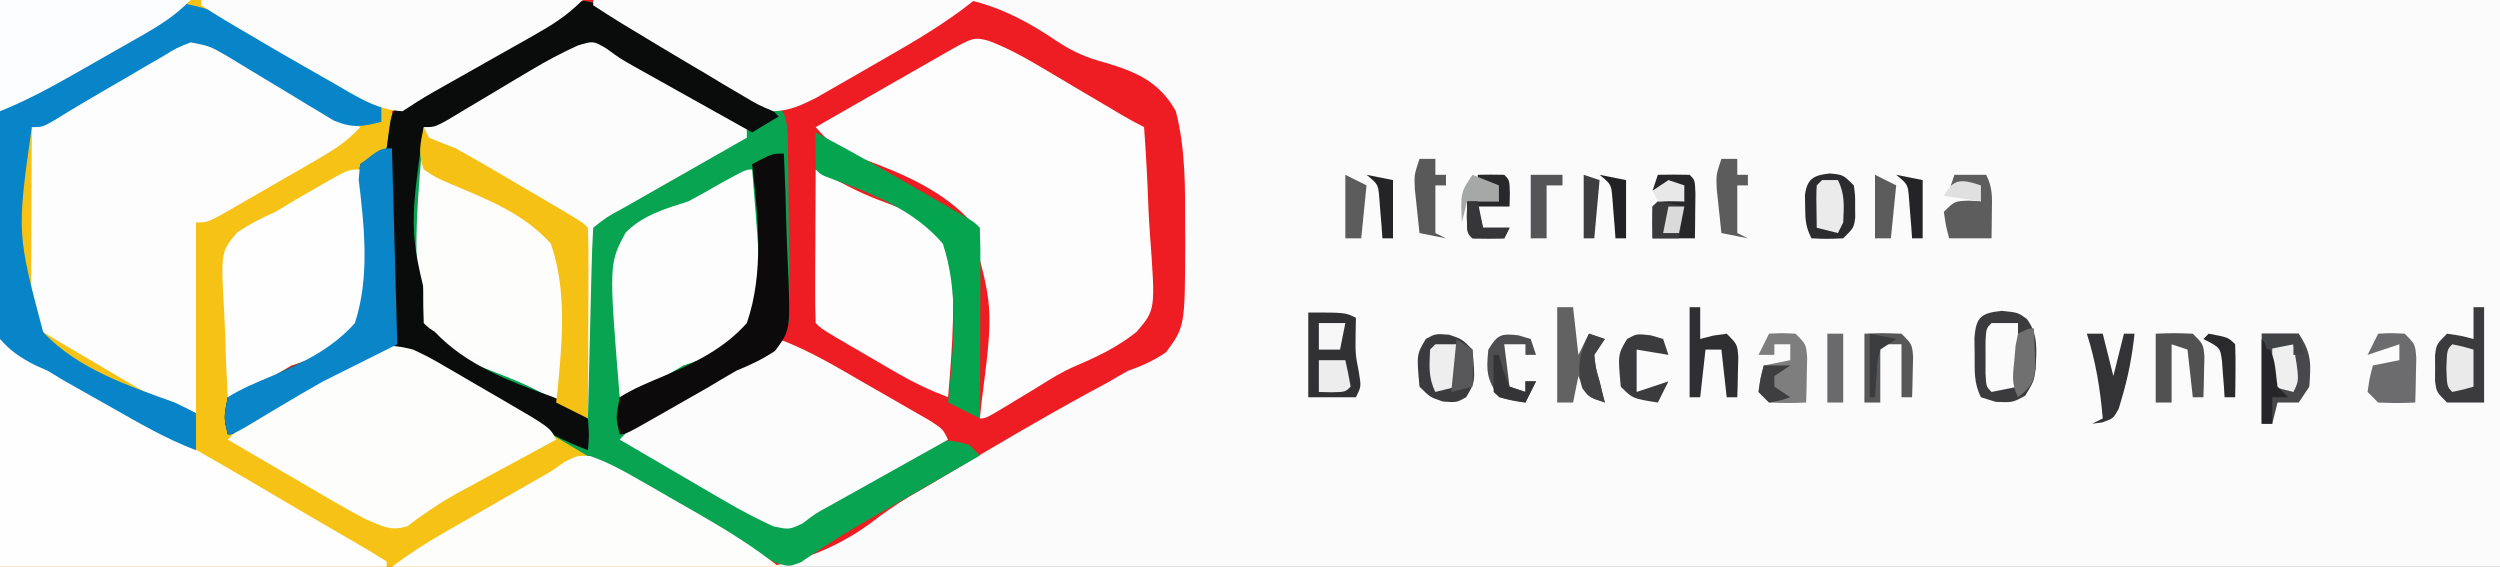<?xml version="1.0" encoding="UTF-8"?>
<svg version="1.1" xmlns="http://www.w3.org/2000/svg" width="472" height="107">
<rect width="100%" height="100%" fill="#808080" stroke="none"/>
<path d="M0 0 C155.76 0 311.52 0 472 0 C472 35.31 472 70.62 472 107 C316.24 107 160.48 107 0 107 C0 71.69 0 36.38 0 0 Z " fill="#FCFBFC" transform="translate(0,0)"/>
<path d="M0 0 C45.959 -0.403 45.959 -0.403 65.287 -0.488 C78.608 -0.548 91.929 -0.617 105.25 -0.754 C114.953 -0.854 124.656 -0.919 134.36 -0.941 C139.493 -0.954 144.624 -0.984 149.756 -1.057 C154.6 -1.126 159.442 -1.146 164.287 -1.131 C166.052 -1.134 167.817 -1.153 169.582 -1.192 C181.629 -1.443 189.365 0.885 199.381 7.67 C202.416 9.724 205.241 10.948 208.816 11.871 C214.651 13.631 218.935 15.493 222 21 C223.836 28.111 223.768 35.515 223.75 42.812 C223.756 43.797 223.763 44.781 223.769 45.795 C223.72 61.672 223.72 61.672 220.15 66.504 C217.812 68.099 215.661 69.057 213 70 C211.699 70.715 210.409 71.451 209.133 72.211 C207.798 72.935 206.462 73.656 205.125 74.375 C196.076 79.321 187.211 84.565 178.358 89.851 C176.2 91.138 174.031 92.406 171.85 93.653 C169.201 95.208 166.785 96.9 164.359 98.781 C149.789 109.417 134.181 108.456 116.986 108.115 C112.861 108.046 108.736 108.04 104.61 108.027 C96.829 107.993 89.05 107.903 81.27 107.792 C70.734 107.645 60.199 107.587 49.663 107.523 C33.107 107.42 16.555 107.201 0 107 C0 71.69 0 36.38 0 0 Z " fill="#ED1D23" transform="translate(0,0)"/>
<path d="M0 0 C36.3 0 72.6 0 110 0 C107.019 2.981 104.402 4.645 100.758 6.723 C99.85 7.242 99.85 7.242 98.923 7.772 C97.645 8.501 96.366 9.228 95.085 9.952 C93.135 11.057 91.191 12.169 89.246 13.283 C78.855 19.201 78.855 19.201 74 21 C74.082 22.093 74.165 23.186 74.25 24.312 C74 28 74 28 72.125 29.938 C70 31 70 31 68 31 C68.068 31.867 68.136 32.734 68.206 33.627 C69.845 57.509 69.845 57.509 66.885 63.109 C63.614 66.438 59.342 67.624 55 69 C53.074 70.116 51.174 71.279 49.312 72.5 C45.25 75 45.25 75 43 75 C43.33 76.98 43.66 78.96 44 81 C45.134 80.326 45.134 80.326 46.292 79.639 C49.116 77.967 51.946 76.304 54.779 74.646 C56.001 73.929 57.221 73.208 58.439 72.484 C60.196 71.44 61.961 70.409 63.727 69.379 C64.784 68.756 65.842 68.133 66.932 67.49 C70.136 65.934 72.443 65.149 76 65 C78.738 66.029 78.738 66.029 81.527 67.648 C83.074 68.531 83.074 68.531 84.652 69.431 C86.278 70.393 86.278 70.393 87.938 71.375 C89.629 72.35 89.629 72.35 91.354 73.344 C94.581 75.211 97.793 77.099 101 79 C101.73 79.432 102.459 79.864 103.211 80.309 C106.096 82.024 108.967 83.76 111.832 85.508 C115.361 87.64 118.933 89.693 122.512 91.742 C123.094 92.076 123.676 92.409 124.275 92.753 C127.207 94.432 130.141 96.106 133.08 97.773 C134.16 98.391 135.239 99.008 136.352 99.645 C137.319 100.195 138.287 100.745 139.284 101.312 C142 103 142 103 147 107 C98.49 107 49.98 107 0 107 C0 71.69 0 36.38 0 0 Z " fill="#F7C216" transform="translate(0,0)"/>
<path d="M0 0 C3.056 1.602 6.069 3.246 9.061 4.965 C9.663 5.31 10.266 5.655 10.887 6.011 C12.801 7.108 14.712 8.21 16.623 9.312 C17.907 10.049 19.191 10.785 20.475 11.521 C23.862 13.465 27.247 15.413 30.623 17.375 C32.035 17.939 32.035 17.939 33.475 18.515 C36.019 20.717 36.016 21.328 36.334 24.568 C36.394 26.332 36.423 28.098 36.428 29.863 C36.442 30.799 36.457 31.735 36.471 32.7 C36.492 34.681 36.5 36.662 36.495 38.643 C36.498 41.668 36.576 44.685 36.658 47.709 C36.67 49.635 36.676 51.562 36.678 53.488 C36.724 54.839 36.724 54.839 36.771 56.216 C36.701 60.088 36.593 62.43 33.741 65.208 C31.431 66.771 29.101 68.098 26.623 69.375 C25.65 69.963 24.677 70.552 23.674 71.158 C22.841 71.629 22.009 72.1 21.151 72.586 C20.232 73.108 19.314 73.63 18.367 74.168 C17.441 74.69 16.515 75.212 15.561 75.75 C14.6 76.295 13.639 76.841 12.649 77.402 C10.309 78.73 7.967 80.054 5.623 81.375 C9.269 83.666 12.933 85.924 16.616 88.155 C17.985 88.987 19.351 89.826 20.713 90.669 C22.817 91.967 24.936 93.236 27.061 94.5 C27.722 94.914 28.383 95.329 29.065 95.756 C32.193 97.583 33.902 98.551 37.499 97.674 C40.633 96.371 43.368 94.875 46.248 93.082 C47.285 92.452 48.321 91.823 49.389 91.174 C51.55 89.846 53.707 88.51 55.858 87.166 C56.894 86.54 57.93 85.914 58.998 85.27 C59.934 84.691 60.87 84.111 61.834 83.515 C65.256 82.116 67.107 82.353 70.623 83.375 C71.283 84.035 71.943 84.695 72.623 85.375 C71.888 85.798 71.153 86.221 70.395 86.657 C67.618 88.255 64.841 89.854 62.064 91.454 C60.872 92.141 59.679 92.827 58.486 93.514 C56.753 94.511 55.02 95.509 53.287 96.508 C52.158 97.154 51.03 97.8 49.866 98.466 C47.788 99.689 45.734 100.956 43.716 102.276 C42.848 102.843 41.979 103.409 41.084 103.992 C40.337 104.501 39.59 105.01 38.82 105.535 C36.623 106.375 36.623 106.375 34.062 105.638 C30.68 103.887 27.322 102.109 23.998 100.25 C23.228 99.821 22.458 99.392 21.665 98.95 C15.103 95.266 8.627 91.44 2.161 87.589 C-1.299 85.53 -4.763 83.478 -8.227 81.427 C-11.066 79.746 -13.903 78.061 -16.737 76.369 C-19.878 74.5 -23.032 72.654 -26.189 70.812 C-27.602 69.963 -27.602 69.963 -29.043 69.096 C-29.923 68.589 -30.803 68.081 -31.709 67.559 C-32.469 67.111 -33.229 66.663 -34.013 66.201 C-37.229 65.077 -39.103 65.479 -42.377 66.375 C-45.496 67.848 -45.496 67.848 -48.615 69.754 C-49.464 70.251 -49.464 70.251 -50.331 70.759 C-52.122 71.81 -53.906 72.873 -55.689 73.938 C-57.492 75.003 -59.296 76.066 -61.101 77.127 C-62.727 78.085 -64.35 79.049 -65.972 80.014 C-68.377 81.375 -68.377 81.375 -69.377 81.375 C-70.123 78.223 -70.123 78.223 -69.377 74.375 C-66.666 72.668 -63.842 71.549 -60.892 70.304 C-55.009 67.762 -49.693 65.214 -45.377 60.375 C-42.533 51.683 -43.591 42.196 -44.655 33.247 C-44.563 32.299 -44.471 31.352 -44.377 30.375 C-42.711 29.374 -41.044 28.374 -39.377 27.375 C-39.221 26.236 -39.065 25.096 -38.904 23.922 C-38.377 20.375 -38.377 20.375 -36.035 18.299 C-35.015 17.745 -33.994 17.191 -32.943 16.621 C-31.818 15.994 -30.694 15.367 -29.535 14.721 C-28.337 14.084 -27.138 13.448 -25.939 12.812 C-23.628 11.541 -21.316 10.269 -19.006 8.996 C-17.883 8.394 -16.76 7.792 -15.604 7.171 C-11.793 5.05 -8.171 2.697 -4.576 0.231 C-2.377 -0.625 -2.377 -0.625 0 0 Z " fill="#09A451" transform="translate(112.377,0.625)"/>
<path d="M0 0 C3.22 1.258 6.029 2.725 9.001 4.487 C10.055 5.107 11.11 5.728 12.196 6.367 C13.282 7.014 14.367 7.66 15.485 8.326 C17.657 9.609 19.829 10.892 22.001 12.174 C22.958 12.743 23.915 13.311 24.9 13.897 C26.321 14.729 27.763 15.528 29.235 16.264 C29.609 21.368 29.879 26.463 30.059 31.578 C30.134 33.312 30.236 35.046 30.367 36.777 C31.392 50.734 31.392 50.734 27.85 54.89 C24.275 57.781 20.271 59.674 16.06 61.465 C13.743 62.479 11.652 63.75 9.524 65.112 C8.901 65.489 8.277 65.866 7.634 66.254 C6.396 67.003 5.159 67.753 3.923 68.504 C-0.652 71.264 -0.652 71.264 -1.765 71.264 C-1.659 70.252 -1.553 69.24 -1.444 68.197 C0.85 50.269 0.85 50.269 -3.915 33.598 C-9.746 27.502 -18.157 24.296 -25.94 21.524 C-28.938 20.187 -30.616 18.714 -32.765 16.264 C-28.814 14.003 -24.863 11.743 -20.912 9.483 C-19.567 8.714 -18.223 7.945 -16.878 7.175 C-14.948 6.07 -13.016 4.966 -11.085 3.862 C-10.182 3.344 -10.182 3.344 -9.26 2.817 C-2.955 -0.787 -2.955 -0.787 0 0 Z " fill="#FEFDFD" transform="translate(186.765,7.736)"/>
<path d="M0 0 C5.072 2.078 9.634 4.923 14.317 7.753 C16.068 8.81 17.828 9.852 19.589 10.894 C20.69 11.555 21.791 12.216 22.925 12.897 C23.934 13.503 24.943 14.108 25.983 14.731 C26.709 15.25 27.435 15.769 28.183 16.304 C28.183 16.964 28.183 17.624 28.183 18.304 C27.34 18.783 26.497 19.263 25.628 19.757 C22.51 21.531 19.392 23.308 16.275 25.085 C14.924 25.855 13.573 26.624 12.221 27.392 C10.282 28.495 8.344 29.601 6.406 30.706 C5.798 31.051 5.191 31.396 4.565 31.751 C1.703 33.292 1.703 33.292 -0.817 35.304 C-0.977 37.968 -1.077 40.609 -1.134 43.276 C-1.154 44.074 -1.175 44.872 -1.197 45.693 C-1.262 48.251 -1.321 50.809 -1.38 53.366 C-1.423 55.096 -1.466 56.826 -1.51 58.556 C-1.618 62.805 -1.719 67.054 -1.817 71.304 C-2.796 70.763 -3.775 70.223 -4.784 69.666 C-13.015 65.047 -13.015 65.047 -21.782 61.636 C-26.732 59.909 -30.358 58.126 -32.817 53.304 C-35.378 41.438 -33.758 28.297 -32.817 16.304 C-32.157 15.931 -31.497 15.558 -30.817 15.174 C-27.796 13.467 -24.775 11.761 -21.755 10.054 C-20.716 9.467 -19.678 8.881 -18.608 8.276 C-17.085 7.416 -17.085 7.416 -15.532 6.538 C-14.541 5.984 -13.549 5.431 -12.528 4.86 C-10.898 3.925 -9.288 2.954 -7.72 1.919 C-4.798 0.005 -3.478 -0.86 0 0 Z " fill="#FCFCFC" transform="translate(112.817,7.696)"/>
<path d="M0 0 C3.235 1.475 6.283 3.088 9.353 4.881 C9.922 5.211 10.49 5.542 11.076 5.882 C12.872 6.926 14.663 7.978 16.455 9.03 C17.68 9.744 18.905 10.457 20.13 11.17 C23.117 12.909 26.099 14.655 29.08 16.405 C26.497 19.321 23.527 21.04 20.169 22.979 C19.601 23.308 19.033 23.636 18.448 23.975 C17.252 24.666 16.054 25.354 14.855 26.04 C13.016 27.093 11.183 28.155 9.351 29.219 C8.187 29.89 7.022 30.56 5.857 31.229 C4.797 31.838 3.738 32.448 2.646 33.075 C0.08 34.405 0.08 34.405 -1.92 34.405 C-1.92 46.285 -1.92 58.165 -1.92 70.405 C-6.477 68.886 -9.689 67.556 -13.721 65.182 C-15.31 64.251 -15.31 64.251 -16.93 63.301 C-18.02 62.655 -19.11 62.008 -20.233 61.342 C-21.342 60.692 -22.451 60.042 -23.594 59.372 C-31.758 54.567 -31.758 54.567 -32.92 53.405 C-33.009 50.666 -33.036 47.952 -33.018 45.213 C-33.017 44.394 -33.015 43.574 -33.014 42.729 C-33.008 40.1 -32.996 37.471 -32.983 34.842 C-32.978 33.064 -32.973 31.286 -32.969 29.508 C-32.958 25.14 -32.941 20.773 -32.92 16.405 C-32.189 15.996 -31.458 15.588 -30.705 15.167 C-27.974 13.641 -25.244 12.115 -22.514 10.588 C-20.758 9.607 -19.003 8.626 -17.247 7.645 C-16.135 7.023 -15.023 6.401 -13.877 5.76 C-12.856 5.189 -11.835 4.619 -10.783 4.031 C-7.913 2.475 -7.913 2.475 -5.423 0.57 C-2.92 -0.595 -2.92 -0.595 0 0 Z " fill="#FDFDFD" transform="translate(38.92,7.595)"/>
<path d="M0 0 C6.93 3.96 6.93 3.96 14 8 C18.102 10.296 22.206 12.588 26.312 14.875 C35.591 20.057 44.798 25.339 53.929 30.775 C56.218 32.129 58.516 33.466 60.816 34.801 C61.61 35.263 62.403 35.724 63.221 36.2 C64.753 37.092 66.287 37.98 67.822 38.866 C69.565 39.883 71.285 40.938 73 42 C73 42.33 73 42.66 73 43 C48.91 43 24.82 43 0 43 C0 28.81 0 14.62 0 0 Z " fill="#FEFEFE" transform="translate(0,64)"/>
<path d="M0 0 C22.946 -1.641 40.477 -2.34 59.537 12.204 C62.912 14.665 66.509 16.656 70.173 18.654 C70.776 19.098 71.379 19.542 72 20 C72 20.99 72 21.98 72 23 C68.375 23.965 66.508 24.211 62.996 22.752 C61.963 22.125 60.931 21.498 59.867 20.852 C59.308 20.52 58.749 20.188 58.173 19.846 C56.397 18.788 54.636 17.708 52.875 16.625 C51.105 15.554 49.332 14.487 47.556 13.426 C45.947 12.462 44.346 11.484 42.746 10.506 C39.53 8.675 39.53 8.675 36 8 C33.41 9.01 33.41 9.01 30.754 10.641 C29.752 11.217 28.749 11.793 27.717 12.387 C26.676 13.002 25.635 13.616 24.562 14.25 C23.525 14.849 22.488 15.449 21.42 16.066 C17.681 18.233 13.951 20.404 10.289 22.698 C8 24 8 24 6 24 C3.188 44.007 3.188 44.007 8.151 62.709 C14.624 69.648 24.306 72.871 33 76 C34.345 76.643 35.684 77.299 37 78 C37 80.31 37 82.62 37 85 C31.253 82.825 26.082 79.778 20.75 76.75 C19.751 76.189 18.752 75.629 17.723 75.051 C16.737 74.493 15.75 73.934 14.734 73.359 C13.85 72.859 12.965 72.358 12.054 71.843 C11.046 71.235 10.038 70.627 9 70 C8.231 69.659 7.462 69.318 6.67 68.967 C3.905 67.553 2.057 66.339 0 64 C-1.259 59.157 -1.051 54.376 -0.879 49.414 C-0.862 47.988 -0.849 46.561 -0.84 45.135 C-0.806 41.395 -0.718 37.659 -0.618 33.92 C-0.526 30.099 -0.485 26.278 -0.439 22.457 C-0.343 14.97 -0.19 7.485 0 0 Z " fill="#0885C8" transform="translate(0,0)"/>
<path d="M0 0 C4.979 2.604 9.868 5.352 14.746 8.14 C16.682 9.244 18.623 10.338 20.565 11.431 C21.806 12.138 23.046 12.845 24.286 13.552 C25.406 14.189 26.526 14.826 27.68 15.482 C30.401 17.229 32.457 18.991 34.625 21.373 C32.975 22.363 31.325 23.353 29.625 24.373 C26.156 22.435 22.687 20.496 19.219 18.556 C17.464 17.575 15.708 16.594 13.952 15.613 C12.84 14.991 11.728 14.369 10.583 13.728 C9.561 13.157 8.54 12.587 7.488 11.999 C4.625 10.373 4.625 10.373 2.128 8.538 C-0.379 7.068 -0.379 7.068 -3.327 7.982 C-6.391 9.38 -9.251 10.899 -12.14 12.631 C-13.195 13.256 -14.249 13.881 -15.335 14.525 C-16.421 15.176 -17.506 15.827 -18.625 16.498 C-20.794 17.796 -22.966 19.09 -25.14 20.381 C-26.097 20.954 -27.054 21.528 -28.04 22.119 C-30.375 23.373 -30.375 23.373 -32.375 23.373 C-35.191 43.38 -35.191 43.38 -30.224 62.074 C-24.432 68.246 -16.006 71.469 -8.199 74.242 C-5.46 75.339 -3.51 76.343 -1.375 78.373 C-1.125 81.56 -1.125 81.56 -1.375 84.373 C-5.169 82.948 -8.625 81.208 -12.156 79.22 C-13.245 78.609 -14.334 77.997 -15.457 77.367 C-16.584 76.73 -17.712 76.092 -18.875 75.435 C-20.002 74.802 -21.13 74.168 -22.292 73.515 C-31.159 68.526 -31.159 68.526 -33.861 66.605 C-37.218 64.96 -38.814 65.333 -42.375 66.373 C-45.494 67.846 -45.494 67.846 -48.613 69.752 C-49.462 70.249 -49.462 70.249 -50.329 70.756 C-52.12 71.807 -53.904 72.871 -55.687 73.935 C-57.49 75.001 -59.294 76.064 -61.099 77.125 C-62.725 78.083 -64.347 79.047 -65.969 80.012 C-68.375 81.373 -68.375 81.373 -69.375 81.373 C-70.121 78.22 -70.121 78.22 -69.375 74.373 C-66.664 72.666 -63.84 71.547 -60.889 70.302 C-55.006 67.76 -49.691 65.212 -45.375 60.373 C-42.531 51.681 -43.588 42.194 -44.653 33.245 C-44.561 32.297 -44.469 31.349 -44.375 30.373 C-42.709 29.371 -41.042 28.371 -39.375 27.373 C-39.218 26.233 -39.062 25.094 -38.902 23.92 C-38.375 20.373 -38.375 20.373 -36.033 18.296 C-35.013 17.743 -33.992 17.189 -32.941 16.619 C-31.816 15.992 -30.692 15.365 -29.533 14.719 C-28.335 14.082 -27.136 13.446 -25.937 12.81 C-23.625 11.539 -21.314 10.267 -19.003 8.994 C-17.881 8.392 -16.758 7.79 -15.602 7.169 C-11.791 5.048 -8.169 2.695 -4.573 0.229 C-2.375 -0.627 -2.375 -0.627 0 0 Z " fill="#0A0C0B" transform="translate(112.375,0.627)"/>
<path d="M0 0 C5.827 2.167 11.067 5.348 16.431 8.45 C18.255 9.503 20.084 10.547 21.914 11.59 C23.073 12.257 24.232 12.925 25.391 13.594 C26.443 14.199 27.495 14.804 28.579 15.428 C31 17 31 17 32 19 C31.269 19.408 30.538 19.817 29.784 20.238 C27.054 21.763 24.324 23.29 21.594 24.817 C19.838 25.798 18.082 26.779 16.326 27.76 C15.214 28.382 14.103 29.004 12.957 29.645 C11.936 30.215 10.915 30.786 9.863 31.374 C6.993 32.93 6.993 32.93 4.503 34.835 C2 36 2 36 -0.92 35.405 C-4.155 33.929 -7.203 32.317 -10.273 30.523 C-10.842 30.193 -11.411 29.863 -11.996 29.523 C-13.792 28.479 -15.584 27.427 -17.375 26.375 C-18.6 25.661 -19.825 24.947 -21.051 24.234 C-24.037 22.495 -27.02 20.75 -30 19 C-27.022 15.748 -24.034 13.697 -20.176 11.582 C-18.51 10.661 -18.51 10.661 -16.811 9.721 C-15.656 9.091 -14.502 8.461 -13.312 7.812 C-11.015 6.551 -8.721 5.285 -6.426 4.02 C-4.901 3.186 -4.901 3.186 -3.345 2.335 C-1.113 1.201 -1.113 1.201 0 0 Z " fill="#FCFCFC" transform="translate(147,64)"/>
<path d="M0 0 C3.052 1.459 3.052 1.459 6.238 3.309 C6.805 3.635 7.371 3.962 7.954 4.299 C9.141 4.986 10.325 5.678 11.506 6.374 C13.319 7.441 15.14 8.492 16.963 9.541 C25.857 14.713 25.857 14.713 27 17 C26.375 17.337 25.751 17.675 25.107 18.022 C22.237 19.575 19.368 21.131 16.5 22.688 C15.518 23.218 14.535 23.748 13.523 24.295 C12.557 24.82 11.59 25.346 10.594 25.887 C9.639 26.404 8.683 26.922 7.699 27.455 C4.624 29.215 1.757 31.187 -1.068 33.323 C-4.155 34.404 -6.055 33.248 -9 32 C-11.119 30.892 -13.209 29.729 -15.273 28.523 C-15.842 28.193 -16.411 27.863 -16.996 27.523 C-18.792 26.479 -20.584 25.427 -22.375 24.375 C-23.6 23.661 -24.825 22.947 -26.051 22.234 C-29.037 20.495 -32.02 18.75 -35 17 C-32.477 14.329 -30.148 12.31 -26.918 10.562 C-26.15 10.142 -25.383 9.722 -24.592 9.289 C-23.798 8.864 -23.005 8.438 -22.188 8 C-20.618 7.146 -19.049 6.292 -17.48 5.438 C-16.72 5.031 -15.96 4.625 -15.177 4.207 C-13.785 3.435 -12.415 2.623 -11.077 1.762 C-6.843 -0.948 -4.817 -1.223 0 0 Z " fill="#FDFDFC" transform="translate(78,66)"/>
<path d="M0 0 C3.245 1.132 6.045 2.65 9.027 4.361 C9.63 4.705 10.232 5.049 10.853 5.404 C12.123 6.131 13.39 6.861 14.655 7.595 C16.579 8.71 18.51 9.812 20.441 10.913 C25.797 13.99 30.742 17.025 35.59 20.904 C11.5 20.904 -12.59 20.904 -37.41 20.904 C-34.15 18.458 -31.029 16.451 -27.508 14.435 C-26.37 13.781 -25.233 13.128 -24.061 12.454 C-22.865 11.771 -21.669 11.087 -20.473 10.404 C-18.13 9.061 -15.788 7.716 -13.445 6.372 C-12.408 5.779 -11.37 5.185 -10.301 4.573 C-7.417 2.961 -7.417 2.961 -4.845 1.124 C-2.41 -0.096 -2.41 -0.096 0 0 Z " fill="#FDFEFC" transform="translate(111.41,86.096)"/>
<path d="M0 0 C23.76 0 47.52 0 72 0 C68.999 3.001 66.367 4.648 62.688 6.723 C62.077 7.069 61.467 7.415 60.839 7.772 C58.895 8.873 56.948 9.968 55 11.062 C53.053 12.162 51.107 13.262 49.161 14.364 C47.397 15.362 45.63 16.357 43.863 17.352 C41.868 18.5 39.915 19.723 38 21 C33.008 20.784 28.857 17.92 24.625 15.5 C23.841 15.057 23.057 14.615 22.249 14.158 C16.926 11.139 11.636 8.063 6.375 4.938 C5.73 4.556 5.085 4.174 4.42 3.781 C2.929 2.884 1.461 1.946 0 1 C0 0.67 0 0.34 0 0 Z " fill="#FCFCFD" transform="translate(38,0)"/>
<path d="M0 0 C23.76 0 47.52 0 72 0 C66.596 4.323 60.92 7.671 54.935 11.083 C53.001 12.187 51.075 13.303 49.148 14.42 C47.912 15.128 46.675 15.836 45.438 16.543 C44.322 17.183 43.207 17.822 42.059 18.481 C39.167 19.917 37.214 20.875 34 21 C31.173 19.816 31.173 19.816 28.105 17.992 C26.985 17.335 25.864 16.677 24.709 16 C23.535 15.292 22.361 14.584 21.188 13.875 C20.026 13.189 18.864 12.504 17.701 11.82 C14.455 9.9 11.224 7.957 8 6 C7.14 5.481 6.279 4.962 5.393 4.427 C3.576 3.315 1.784 2.163 0 1 C0 0.67 0 0.34 0 0 Z " fill="#FDFCFC" transform="translate(112,0)"/>
<path d="M0 0 C2.051 25.206 2.051 25.206 -1.115 31.062 C-4.4 34.36 -8.675 35.587 -13 37 C-14.925 38.118 -16.825 39.281 -18.688 40.5 C-22.75 43 -22.75 43 -25 43 C-25.224 38.981 -25.386 34.964 -25.494 30.939 C-25.539 29.573 -25.601 28.207 -25.679 26.843 C-26.309 15.554 -26.309 15.554 -23.218 11.885 C-20.881 10.311 -18.573 9.143 -16 8 C-14.701 7.237 -13.409 6.459 -12.129 5.664 C-10.942 4.981 -9.753 4.301 -8.562 3.625 C-7.952 3.271 -7.342 2.916 -6.713 2.551 C-2.247 0 -2.247 0 0 0 Z " fill="#FDFEFD" transform="translate(68,32)"/>
<path d="M0 0 C9.863 4.785 9.863 4.785 11.782 5.824 C13.457 6.712 15.176 7.518 16.911 8.283 C20.157 9.923 22.496 11.35 25 14 C26.34 19.008 26.048 23.817 25.688 28.938 C25.632 30.303 25.582 31.668 25.537 33.033 C25.408 36.361 25.227 39.678 25 43 C21.616 41.716 18.518 40.252 15.391 38.434 C14.554 37.948 13.717 37.463 12.855 36.963 C11.996 36.46 11.136 35.956 10.25 35.438 C9.375 34.93 8.499 34.423 7.598 33.9 C1.142 30.142 1.142 30.142 0 29 C-0.088 26.854 -0.107 24.706 -0.098 22.559 C-0.094 21.253 -0.091 19.948 -0.088 18.604 C-0.08 17.215 -0.071 15.826 -0.062 14.438 C-0.057 13.045 -0.053 11.652 -0.049 10.26 C-0.037 6.84 -0.021 3.42 0 0 Z " fill="#FDFDFC" transform="translate(80,32)"/>
<path d="M0 0 C2.051 25.206 2.051 25.206 -1.115 31.062 C-4.4 34.36 -8.675 35.587 -13 37 C-14.925 38.118 -16.825 39.281 -18.688 40.5 C-22.75 43 -22.75 43 -25 43 C-27.047 17.842 -27.047 17.842 -23.901 11.938 C-20.628 8.607 -16.342 7.391 -12 6 C-9.895 4.873 -7.809 3.709 -5.75 2.5 C-1.149 0 -1.149 0 0 0 Z " fill="#FDFDFD" transform="translate(142,32)"/>
<path d="M0 0 C0.782 0.403 1.564 0.807 2.37 1.222 C9.017 4.689 9.017 4.689 16.016 7.316 C20.031 8.863 22.974 10.141 25 14 C26.67 23.486 25.777 33.452 25 43 C21.616 41.716 18.518 40.252 15.391 38.434 C14.554 37.948 13.717 37.463 12.855 36.963 C11.996 36.46 11.136 35.956 10.25 35.438 C9.375 34.93 8.499 34.423 7.598 33.9 C1.142 30.142 1.142 30.142 0 29 C-0.088 26.854 -0.107 24.706 -0.098 22.559 C-0.094 21.253 -0.091 19.948 -0.088 18.604 C-0.08 17.215 -0.071 15.826 -0.062 14.438 C-0.057 13.045 -0.053 11.652 -0.049 10.26 C-0.037 6.84 -0.021 3.42 0 0 Z " fill="#FEFDFD" transform="translate(154,32)"/>
<path d="M0 0 C11.88 0 23.76 0 36 0 C33.019 2.981 30.402 4.645 26.758 6.723 C26.152 7.069 25.547 7.415 24.923 7.772 C23.645 8.501 22.366 9.228 21.085 9.952 C19.135 11.057 17.191 12.169 15.246 13.283 C10.23 16.14 5.376 18.85 0 21 C0 14.07 0 7.14 0 0 Z " fill="#FCFDFE" transform="translate(0,0)"/>
<path d="M0 0 C0.495 18.315 0.495 18.315 1 37 C-3.62 39.31 -8.24 41.62 -13 44 C-16.135 45.782 -19.234 47.568 -22.312 49.438 C-29.886 54 -29.886 54 -31 54 C-31.746 50.848 -31.746 50.848 -31 47 C-28.289 45.293 -25.466 44.174 -22.515 42.929 C-16.632 40.387 -11.317 37.839 -7 33 C-4.156 24.308 -5.214 14.821 -6.279 5.872 C-6.187 4.924 -6.095 3.977 -6 3 C-2.16 0 -2.16 0 0 0 Z " fill="#0985C8" transform="translate(74,28)"/>
<path d="M0 0 C0.33 0.66 0.66 1.32 1 2 C2.656 2.693 4.325 3.355 6 4 C7.919 5.042 9.819 6.119 11.703 7.223 C12.765 7.843 13.828 8.464 14.922 9.104 C16.02 9.75 17.118 10.396 18.25 11.062 C19.921 12.038 19.921 12.038 21.625 13.033 C29.857 17.857 29.857 17.857 31 19 C31.089 21.666 31.115 24.306 31.098 26.973 C31.096 27.77 31.095 28.568 31.093 29.39 C31.088 31.947 31.075 34.505 31.062 37.062 C31.057 38.792 31.053 40.522 31.049 42.252 C31.038 46.501 31.021 50.751 31 55 C29.02 54.01 27.04 53.02 25 52 C25.143 50.747 25.143 50.747 25.289 49.468 C26.156 40.338 27.039 30.791 24 22 C18.871 16.31 12.15 13.695 5.215 10.789 C2.234 9.489 2.234 9.489 0 8 C-1.096 4.881 -0.68 3.325 0 0 Z " fill="#F5C114" transform="translate(80,24)"/>
<path d="M0 0 C7.125 3.795 14.136 7.774 21.125 11.812 C21.979 12.305 22.833 12.797 23.712 13.304 C24.511 13.767 25.31 14.23 26.133 14.707 C26.854 15.124 27.574 15.542 28.317 15.972 C30 17 30 17 31 18 C31.089 20.666 31.115 23.306 31.098 25.973 C31.096 26.77 31.095 27.568 31.093 28.39 C31.088 30.947 31.075 33.505 31.062 36.062 C31.057 37.792 31.053 39.522 31.049 41.252 C31.038 45.501 31.021 49.751 31 54 C29.02 53.01 27.04 52.02 25 51 C25.09 50.159 25.18 49.319 25.273 48.452 C26.085 39.329 26.93 29.807 24 21 C18.621 14.7 10.845 11.626 3.209 8.831 C1 8 1 8 0 7 C-0.041 4.667 -0.042 2.333 0 0 Z " fill="#05A44F" transform="translate(154,25)"/>
<path d="M0 0 C0.223 4.874 0.386 9.746 0.494 14.624 C0.54 16.281 0.601 17.938 0.679 19.594 C1.306 33.24 1.306 33.24 -1.657 37.232 C-4.029 38.842 -6.354 39.903 -9 41 C-10.824 42.05 -12.637 43.121 -14.438 44.211 C-16.29 45.269 -18.144 46.324 -20 47.375 C-20.953 47.92 -21.905 48.466 -22.887 49.027 C-29.866 53 -29.866 53 -31 53 C-31.746 49.848 -31.746 49.848 -31 46 C-28.289 44.293 -25.465 43.173 -22.514 41.928 C-16.626 39.385 -11.329 36.833 -7 32 C-3.714 22.482 -4.876 11.841 -6 2 C-2.25 0 -2.25 0 0 0 Z " fill="#0C0A0A" transform="translate(148,29)"/>
<path d="M0 0 C3.062 0.312 3.062 0.312 4.727 1.523 C6.942 4.49 6.531 7.341 6.41 10.922 C6.062 13.312 6.062 13.312 4.438 16 C2.062 17.312 2.062 17.312 -1.125 17.188 C-2.053 16.899 -2.981 16.61 -3.938 16.312 C-5.3 13.587 -5.107 11.352 -5.125 8.312 C-5.139 7.24 -5.153 6.168 -5.168 5.062 C-4.837 1.118 -3.9 0.415 0 0 Z " fill="#3B3B3D" transform="translate(377.938,58.688)"/>
<path d="M0 0 C7 0 7 0 9 1 C8.979 2.031 8.959 3.062 8.938 4.125 C8.901 7.923 8.901 7.923 9.562 11.312 C10 14 10 14 9 16 C6.03 16 3.06 16 0 16 C0 10.72 0 5.44 0 0 Z " fill="#313134" transform="translate(247,59)"/>
<path d="M0 0 C0.66 0 1.32 0 2 0 C2 5.94 2 11.88 2 18 C-0.31 18 -2.62 18 -5 18 C-7 16 -7 16 -7.266 13.906 C-7.258 12.715 -7.258 12.715 -7.25 11.5 C-7.255 10.706 -7.26 9.912 -7.266 9.094 C-7 7 -7 7 -5 5 C-2.375 5.375 -2.375 5.375 0 6 C0 4.02 0 2.04 0 0 Z " fill="#3B3B3E" transform="translate(467,58)"/>
<path d="M0 0 C2.31 0 4.62 0 7 0 C9.458 3.687 9.311 5.643 9 10 C8.01 11.485 8.01 11.485 7 13 C5.68 13 4.36 13 3 13 C2.67 14.32 2.34 15.64 2 17 C1.34 17 0.68 17 0 17 C0 11.39 0 5.78 0 0 Z " fill="#48484A" transform="translate(427,63)"/>
<path d="M0 0 C2.438 0.812 2.438 0.812 4.438 2.812 C4.989 8.883 4.989 8.883 3.25 11.812 C1.438 12.812 1.438 12.812 -1.125 12.625 C-3.562 11.812 -3.562 11.812 -5.562 9.812 C-6.114 3.742 -6.114 3.742 -4.375 0.812 C-2.562 -0.188 -2.562 -0.188 0 0 Z " fill="#3B3B3D" transform="translate(273.562,63.188)"/>
<path d="M0 0 C2.5 0.25 2.5 0.25 4.5 2.25 C4.766 4.125 4.766 4.125 4.75 6.25 C4.755 6.951 4.76 7.652 4.766 8.375 C4.5 10.25 4.5 10.25 2.5 12.25 C-0.625 12.375 -0.625 12.375 -3.5 12.25 C-4.614 10.021 -4.665 8.719 -4.688 6.25 C-4.702 5.549 -4.716 4.848 -4.73 4.125 C-4.342 0.965 -3.031 0.303 0 0 Z " fill="#2C2C2F" transform="translate(345.5,32.75)"/>
<path d="M0 0 C2.375 -0.125 2.375 -0.125 5 0 C7 2 7 2 7.195 4.602 C7.172 5.599 7.149 6.597 7.125 7.625 C7.107 8.628 7.089 9.631 7.07 10.664 C7.036 11.82 7.036 11.82 7 13 C3.625 13.125 3.625 13.125 0 13 C-0.66 12.34 -1.32 11.68 -2 11 C-1.625 8.375 -1.625 8.375 -1 6 C0.65 5.67 2.3 5.34 4 5 C4 4.01 4 3.02 4 2 C3.01 2 2.02 2 1 2 C1 2.66 1 3.32 1 4 C0.01 4 -0.98 4 -2 4 C-1.34 2.68 -0.68 1.36 0 0 Z " fill="#7E7E7F" transform="translate(334,63)"/>
<path d="M0 0 C2.375 -0.125 2.375 -0.125 5 0 C7 2 7 2 7.195 4.602 C7.172 5.599 7.149 6.597 7.125 7.625 C7.107 8.628 7.089 9.631 7.07 10.664 C7.036 11.82 7.036 11.82 7 13 C3.625 13.125 3.625 13.125 0 13 C-0.66 12.34 -1.32 11.68 -2 11 C-1.625 8.375 -1.625 8.375 -1 6 C0.65 5.67 2.3 5.34 4 5 C4 4.01 4 3.02 4 2 C2.02 2.66 0.04 3.32 -2 4 C-1.34 2.68 -0.68 1.36 0 0 Z " fill="#6C6C6E" transform="translate(449,63)"/>
<path d="M0 0 C0.99 0 1.98 0 3 0 C3.33 2.97 3.66 5.94 4 9 C4.66 7.68 5.32 6.36 6 5 C6.99 5.33 7.98 5.66 9 6 C8.01 7.485 8.01 7.485 7 9 C7.263 11.481 7.263 11.481 8 14 C8.278 15.145 8.278 15.145 8.562 16.312 C8.707 16.869 8.851 17.426 9 18 C6 17 6 17 4.812 14.938 C4.544 14.298 4.276 13.659 4 13 C3.67 14.65 3.34 16.3 3 18 C2.01 18 1.02 18 0 18 C0 12.06 0 6.12 0 0 Z " fill="#626263" transform="translate(294,58)"/>
<path d="M0 0 C1.98 0 3.96 0 6 0 C7.262 2.525 7.099 4.312 7.062 7.125 C7.053 8.035 7.044 8.945 7.035 9.883 C7.024 10.581 7.012 11.28 7 12 C4.36 12 1.72 12 -1 12 C-1.625 9.625 -1.625 9.625 -2 7 C0 5 0 5 2.625 4.875 C3.409 4.916 4.192 4.957 5 5 C4.67 4.01 4.34 3.02 4 2 C2.35 2.33 0.7 2.66 -1 3 C-0.67 2.01 -0.34 1.02 0 0 Z " fill="#5D5D5E" transform="translate(369,33)"/>
<path d="M0 0 C1.65 0 3.3 0 5 0 C5 3.96 5 7.92 5 12 C3.35 12.33 1.7 12.66 0 13 C-1 12 -1 12 -1.133 9.531 C-1.13 8.531 -1.128 7.531 -1.125 6.5 C-1.128 5.5 -1.13 4.499 -1.133 3.469 C-1 1 -1 1 0 0 Z " fill="#FBFBFB" transform="translate(376,61)"/>
<path d="M0 0 C2 -0.043 4 -0.041 6 0 C7 1 7 1 7.098 3.504 C7.086 4.513 7.074 5.523 7.062 6.562 C7.053 7.574 7.044 8.586 7.035 9.629 C7.024 10.411 7.012 11.194 7 12 C4.36 12 1.72 12 -1 12 C-1.043 10 -1.041 8 -1 6 C0 5 0 5 2.562 4.938 C3.769 4.968 3.769 4.968 5 5 C4.67 4.01 4.34 3.02 4 2 C2.35 2.33 0.7 2.66 -1 3 C-0.67 2.01 -0.34 1.02 0 0 Z " fill="#27272A" transform="translate(313,33)"/>
<path d="M0 0 C3.375 -0.125 3.375 -0.125 7 0 C9 2 9 2 9.195 4.383 C9.172 5.288 9.149 6.193 9.125 7.125 C9.107 8.035 9.089 8.945 9.07 9.883 C9.047 10.581 9.024 11.28 9 12 C8.34 12 7.68 12 7 12 C7 8.7 7 5.4 7 2 C5.68 2 4.36 2 3 2 C3 5.63 3 9.26 3 13 C2.01 13 1.02 13 0 13 C0 8.71 0 4.42 0 0 Z " fill="#585859" transform="translate(352,63)"/>
<path d="M0 0 C3.375 -0.125 3.375 -0.125 7 0 C9 2 9 2 9.195 4.383 C9.172 5.288 9.149 6.193 9.125 7.125 C9.107 8.035 9.089 8.945 9.07 9.883 C9.047 10.581 9.024 11.28 9 12 C8.34 12 7.68 12 7 12 C6.67 9.03 6.34 6.06 6 3 C5.01 2.67 4.02 2.34 3 2 C3 5.63 3 9.26 3 13 C2.01 13 1.02 13 0 13 C0 8.71 0 4.42 0 0 Z " fill="#515152" transform="translate(407,63)"/>
<path d="M0 0 C0.66 0 1.32 0 2 0 C2 1.98 2 3.96 2 6 C2.784 5.794 3.567 5.588 4.375 5.375 C5.674 5.189 5.674 5.189 7 5 C9 7 9 7 9.195 9.383 C9.161 10.74 9.161 10.74 9.125 12.125 C9.107 13.035 9.089 13.945 9.07 14.883 C9.047 15.581 9.024 16.28 9 17 C8.34 17 7.68 17 7 17 C6.67 14.03 6.34 11.06 6 8 C5.01 8 4.02 8 3 8 C2.67 10.97 2.34 13.94 2 17 C1.34 17 0.68 17 0 17 C0 11.39 0 5.78 0 0 Z " fill="#2F2F32" transform="translate(319,58)"/>
<path d="M0 0 C0.99 0 1.98 0 3 0 C3.66 2.64 4.32 5.28 5 8 C5.66 5.36 6.32 2.72 7 0 C7.66 0 8.32 0 9 0 C8.565 4.086 7.849 7.929 6.688 11.875 C6.464 12.636 6.241 13.396 6.012 14.18 C5 16 5 16 2.895 16.758 C1.957 16.878 1.957 16.878 1 17 C1.66 16.67 2.32 16.34 3 16 C2.52 10.431 1.701 5.329 0 0 Z " fill="#333335" transform="translate(394,63)"/>
<path d="M0 0 C1.145 0.34 1.145 0.34 2.312 0.688 C2.643 1.677 2.973 2.667 3.312 3.688 C2.652 3.688 1.992 3.688 1.312 3.688 C1.312 3.027 1.312 2.368 1.312 1.688 C-0.007 1.688 -1.327 1.688 -2.688 1.688 C-2.357 4.327 -2.027 6.968 -1.688 9.688 C-0.698 10.018 0.292 10.348 1.312 10.688 C1.312 10.027 1.312 9.367 1.312 8.688 C1.972 8.688 2.632 8.688 3.312 8.688 C2.652 10.008 1.992 11.328 1.312 12.688 C-1.062 12.375 -1.062 12.375 -3.688 11.688 C-6 8.218 -6.112 6.765 -5.688 2.688 C-3.956 -0.138 -3.321 -0.386 0 0 Z " fill="#4E4E50" transform="translate(286.688,63.312)"/>
<path d="M0 0 C0.99 0 1.98 0 3 0 C3 0.99 3 1.98 3 3 C3.66 3 4.32 3 5 3 C5 3.66 5 4.32 5 5 C4.34 5 3.68 5 3 5 C3 7.97 3 10.94 3 14 C3.66 14.33 4.32 14.66 5 15 C3.35 14.67 1.7 14.34 0 14 C-0.195 12.23 -0.381 10.459 -0.562 8.688 C-0.667 7.701 -0.771 6.715 -0.879 5.699 C-1 3 -1 3 0 0 Z " fill="#5C5C5D" transform="translate(325,30)"/>
<path d="M0 0 C0.99 0 1.98 0 3 0 C3 0.99 3 1.98 3 3 C3.66 3 4.32 3 5 3 C5 3.66 5 4.32 5 5 C4.34 5 3.68 5 3 5 C3 7.97 3 10.94 3 14 C3.66 14.33 4.32 14.66 5 15 C3.35 14.67 1.7 14.34 0 14 C-0.195 12.23 -0.381 10.459 -0.562 8.688 C-0.667 7.701 -0.771 6.715 -0.879 5.699 C-1 3 -1 3 0 0 Z " fill="#59595A" transform="translate(268,30)"/>
<path d="M0 0 C1.145 0.34 1.145 0.34 2.312 0.688 C2.643 1.677 2.973 2.667 3.312 3.688 C0.343 3.192 0.343 3.192 -2.688 2.688 C-2.688 5.327 -2.688 7.968 -2.688 10.688 C-0.708 10.027 1.272 9.367 3.312 8.688 C2.652 10.008 1.992 11.328 1.312 12.688 C-3.438 11.938 -3.438 11.938 -5.688 9.688 C-6.239 3.617 -6.239 3.617 -4.5 0.688 C-2.688 -0.312 -2.688 -0.312 0 0 Z " fill="#3B3B3D" transform="translate(311.688,63.312)"/>
<path d="M0 0 C0.99 0 1.98 0 3 0 C4.37 2.739 4.126 4.971 4 8 C3.67 8.66 3.34 9.32 3 10 C1.68 9.67 0.36 9.34 -1 9 C-1.098 2.848 -1.098 2.848 -1 1 C-0.67 0.67 -0.34 0.34 0 0 Z " fill="#EBEBEC" transform="translate(344,34)"/>
<path d="M0 0 C1.666 -0.043 3.334 -0.041 5 0 C6 1 6 1 6.062 3.562 C6.042 4.367 6.021 5.171 6 6 C4.02 6 2.04 6 0 6 C0.33 7.32 0.66 8.64 1 10 C2.65 10 4.3 10 6 10 C5.67 10.66 5.34 11.32 5 12 C3 12.043 1 12.041 -1 12 C-2 11 -2 11 -2.062 7.938 C-2.042 6.968 -2.021 5.999 -2 5 C-0.02 5 1.96 5 4 5 C3.67 4.01 3.34 3.02 3 2 C2.01 2 1.02 2 0 2 C0 1.34 0 0.68 0 0 Z " fill="#28282B" transform="translate(279,33)"/>
<path d="M0 0 C2.062 0.438 2.062 0.438 4 1 C4 3.31 4 5.62 4 8 C2.062 8.562 2.062 8.562 0 9 C-1 8 -1 8 -1.125 4.5 C-1 1 -1 1 0 0 Z " fill="#EAEAEA" transform="translate(463,65)"/>
<path d="M0 0 C1.32 0 2.64 0 4 0 C4 2.64 4 5.28 4 8 C2.68 8.33 1.36 8.66 0 9 C-1.366 6.268 -1.128 4.018 -1 1 C-0.67 0.67 -0.34 0.34 0 0 Z " fill="#EEEEEE" transform="translate(271,65)"/>
<path d="M0 0 C1.32 0 2.64 0 4 0 C5.125 6.75 5.125 6.75 4 9 C2.68 8.67 1.36 8.34 0 8 C0 5.36 0 2.72 0 0 Z " fill="#EFEFEF" transform="translate(429,65)"/>
<path d="M0 0 C1.98 0 3.96 0 6 0 C6 0.66 6 1.32 6 2 C5.01 2 4.02 2 3 2 C3 5.3 3 8.6 3 12 C2.01 12 1.02 12 0 12 C0 8.04 0 4.08 0 0 Z " fill="#555557" transform="translate(289,33)"/>
<path d="M0 0 C0.99 0 1.98 0 3 0 C3 4.29 3 8.58 3 13 C2.01 13 1.02 13 0 13 C0 8.71 0 4.42 0 0 Z " fill="#6A6A6C" transform="translate(345,63)"/>
<path d="M0 0 C1.675 0.286 3.344 0.618 5 1 C4.67 2.98 4.34 4.96 4 7 C2.35 7 0.7 7 -1 7 C-1.043 5 -1.041 3 -1 1 C-0.67 0.67 -0.34 0.34 0 0 Z " fill="#3A3A3C" transform="translate(313,38)"/>
<path d="M0 0 C1.98 0.99 1.98 0.99 4 2 C3.67 5.3 3.34 8.6 3 12 C2.01 12 1.02 12 0 12 C0 8.04 0 4.08 0 0 Z " fill="#5C5C5D" transform="translate(354,33)"/>
<path d="M0 0 C1.98 0.99 1.98 0.99 4 2 C3.67 5.3 3.34 8.6 3 12 C2.01 12 1.02 12 0 12 C0 8.04 0 4.08 0 0 Z " fill="#5C5C5D" transform="translate(254,33)"/>
<path d="M0 0 C1.65 0 3.3 0 5 0 C5.382 1.656 5.714 3.325 6 5 C5 6 5 6 2.438 6.062 C1.231 6.032 1.231 6.032 0 6 C0 4.02 0 2.04 0 0 Z " fill="#EDEDED" transform="translate(249,68)"/>
<path d="M0 0 C2.756 2.756 2.459 5.215 3 9 C3.66 9.66 4.32 10.32 5 11 C4.01 11 3.02 11 2 11 C2 12.65 2 14.3 2 16 C1.34 16 0.68 16 0 16 C0 10.72 0 5.44 0 0 Z " fill="#262629" transform="translate(427,64)"/>
<path d="M0 0 C0.99 0.33 1.98 0.66 3 1 C2.01 2.485 2.01 2.485 1 4 C1.263 6.481 1.263 6.481 2 9 C2.278 10.145 2.278 10.145 2.562 11.312 C2.707 11.869 2.851 12.426 3 13 C0 12 0 12 -1.25 10.312 C-2.438 6.65 -1.7 3.401 0 0 Z " fill="#414143" transform="translate(300,63)"/>
<path d="M0 0 C3.692 0.692 3.692 0.692 5 2 C5.072 3.686 5.084 5.375 5.062 7.062 C5.053 7.982 5.044 8.901 5.035 9.848 C5.024 10.558 5.012 11.268 5 12 C4.34 12 3.68 12 3 12 C2.963 11.374 2.925 10.747 2.887 10.102 C2.821 9.284 2.755 8.467 2.688 7.625 C2.629 6.813 2.571 6.001 2.512 5.164 C2.17 2.621 2.17 2.621 -1 1 C-0.67 0.67 -0.34 0.34 0 0 Z " fill="#2A2A2D" transform="translate(417,63)"/>
<path d="M0 0 C2.475 0.99 2.475 0.99 5 2 C5 2.99 5 3.98 5 5 C3.02 5 1.04 5 -1 5 C-1.33 6.32 -1.66 7.64 -2 9 C-2.25 3.375 -2.25 3.375 0 0 Z " fill="#A6A7A7" transform="translate(278,33)"/>
<path d="M0 0 C1.485 0.99 1.485 0.99 3 2 C3.188 5.625 3.188 5.625 3 9 C1.68 9.33 0.36 9.66 -1 10 C-0.67 6.7 -0.34 3.4 0 0 Z " fill="#575759" transform="translate(275,64)"/>
<path d="M0 0 C2.475 0.495 2.475 0.495 5 1 C5 4.63 5 8.26 5 12 C4.34 12 3.68 12 3 12 C2.927 10.952 2.927 10.952 2.852 9.883 C2.739 8.518 2.739 8.518 2.625 7.125 C2.555 6.22 2.486 5.315 2.414 4.383 C2.204 1.821 2.204 1.821 0 0 Z " fill="#242427" transform="translate(358,33)"/>
<path d="M0 0 C2.475 0.495 2.475 0.495 5 1 C5 4.63 5 8.26 5 12 C4.34 12 3.68 12 3 12 C2.927 10.952 2.927 10.952 2.852 9.883 C2.739 8.518 2.739 8.518 2.625 7.125 C2.555 6.22 2.486 5.315 2.414 4.383 C2.204 1.821 2.204 1.821 0 0 Z " fill="#242426" transform="translate(258,33)"/>
<path d="M0 0 C2.475 0.495 2.475 0.495 5 1 C5 4.63 5 8.26 5 12 C4.34 12 3.68 12 3 12 C2.927 10.952 2.927 10.952 2.852 9.883 C2.739 8.518 2.739 8.518 2.625 7.125 C2.555 6.22 2.486 5.315 2.414 4.383 C2.204 1.821 2.204 1.821 0 0 Z " fill="#222224" transform="translate(302,33)"/>
<path d="M0 0 C0.081 1.603 0.139 3.208 0.188 4.812 C0.222 5.706 0.257 6.599 0.293 7.52 C-0.049 10.416 -0.754 11.226 -3 13 C-4.296 10.409 -3.964 8.806 -3.688 5.938 C-3.609 5.039 -3.53 4.141 -3.449 3.215 C-3.301 2.484 -3.153 1.753 -3 1 C-1 0 -1 0 0 0 Z " fill="#707071" transform="translate(384,62)"/>
<path d="M0 0 C0.99 0.33 1.98 0.66 3 1 C2.67 4.63 2.34 8.26 2 12 C1.34 12 0.68 12 0 12 C0 8.04 0 4.08 0 0 Z " fill="#3E3E40" transform="translate(299,33)"/>
<path d="M0 0 C0.33 0 0.66 0 1 0 C1.268 0.969 1.536 1.939 1.812 2.938 C2.204 3.948 2.596 4.959 3 6 C3.99 6.33 4.98 6.66 6 7 C6 6.34 6 5.68 6 5 C6.66 5 7.32 5 8 5 C7.34 6.32 6.68 7.64 6 9 C1.125 8.125 1.125 8.125 0 7 C-0.041 4.667 -0.042 2.333 0 0 Z " fill="#343437" transform="translate(282,67)"/>
<path d="M0 0 C1.65 0 3.3 0 5 0 C4.67 1.65 4.34 3.3 4 5 C2.68 5 1.36 5 0 5 C0 3.35 0 1.7 0 0 Z " fill="#F7F7F7" transform="translate(249,61)"/>
<path d="M0 0 C1.65 0 3.3 0 5 0 C4.01 0.66 3.02 1.32 2 2 C2 2.66 2 3.32 2 4 C2.99 4.66 3.98 5.32 5 6 C3.125 6.625 3.125 6.625 1 7 C0.34 6.34 -0.32 5.68 -1 5 C-0.625 2.375 -0.625 2.375 0 0 Z " fill="#3E3E41" transform="translate(333,69)"/>
<path d="M0 0 C0.66 0 1.32 0 2 0 C2.33 1.65 2.66 3.3 3 5 C4.65 5 6.3 5 8 5 C7.67 5.66 7.34 6.32 7 7 C5 7.043 3 7.041 1 7 C0 6 0 6 -0.062 2.938 C-0.042 1.968 -0.021 0.999 0 0 Z " fill="#363638" transform="translate(277,38)"/>
<path d="M0 0 C2.475 0.495 2.475 0.495 5 1 C4.01 1.66 3.02 2.32 2 3 C1.42 5.195 1.42 5.195 1.312 7.625 C1.247 8.442 1.181 9.26 1.113 10.102 C1.076 10.728 1.039 11.355 1 12 C0.67 12 0.34 12 0 12 C0 8.04 0 4.08 0 0 Z " fill="#3B3C3E" transform="translate(353,63)"/>
<path d="M0 0 C0 0.99 0 1.98 0 3 C-2.31 2.67 -4.62 2.34 -7 2 C-5.266 -1.468 -3.41 -1.137 0 0 Z " fill="#E0E0E0" transform="translate(374,35)"/>
<path d="M0 0 C2.31 0 4.62 0 7 0 C7.33 1.32 7.66 2.64 8 4 C7.34 4 6.68 4 6 4 C6 3.34 6 2.68 6 2 C4.35 2.33 2.7 2.66 1 3 C0.67 2.01 0.34 1.02 0 0 Z " fill="#424344" transform="translate(427,63)"/>
<path d="M0 0 C0.99 0 1.98 0 3 0 C2.67 1.65 2.34 3.3 2 5 C1.01 5 0.02 5 -1 5 C-0.67 3.35 -0.34 1.7 0 0 Z " fill="#DADADA" transform="translate(315,39)"/>
<path d="M0 0 C0.99 0.33 1.98 0.66 3 1 C3 1.99 3 2.98 3 4 C1.35 4 -0.3 4 -2 4 C-2.33 3.34 -2.66 2.68 -3 2 C-2.01 1.34 -1.02 0.68 0 0 Z " fill="#E8E8E8" transform="translate(315,34)"/>
</svg>
